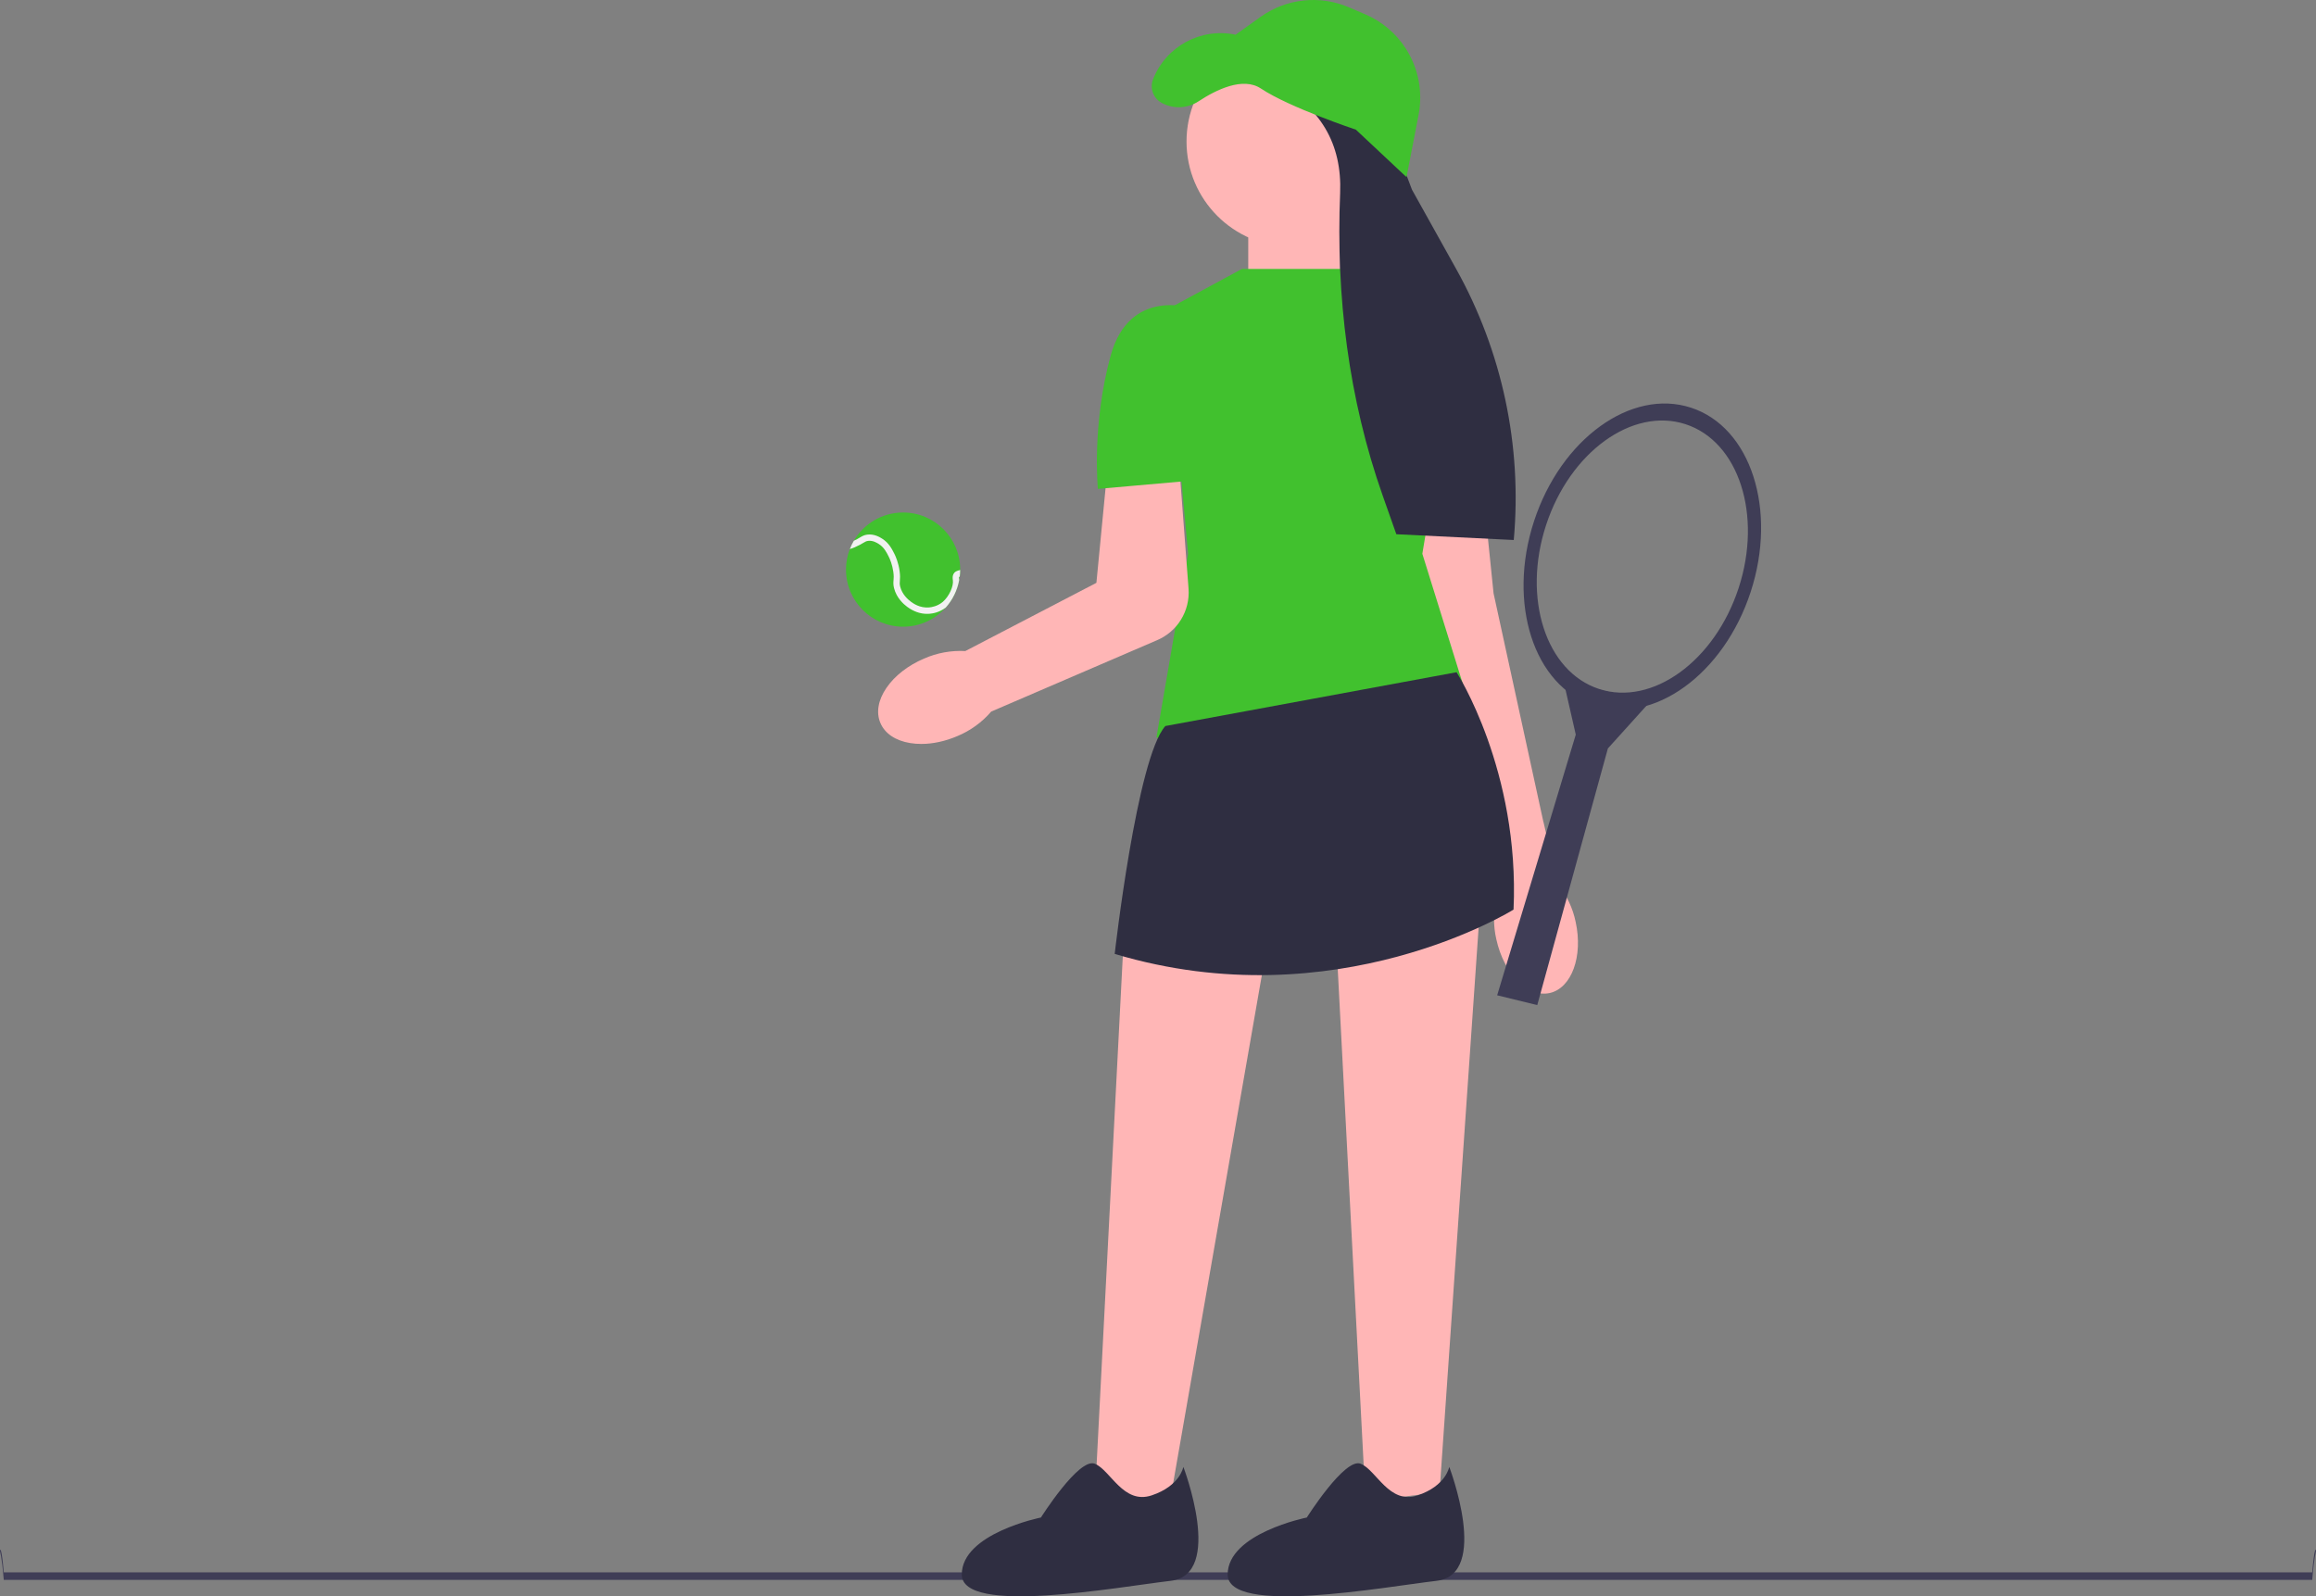 <svg xmlns="http://www.w3.org/2000/svg" width="731.67" height="504.365" viewBox="0 0 731.67 504.365" xmlns:xlink="http://www.w3.org/1999/xlink"><rect x="0" y="0" width="731.67" height="504.365" fill="#808080" stroke="none"/><path d="m0,489.977c0,.66.53,1.19,1.19,9.19h729.29c.66-8,1.19-8.53,1.19-9.19,0-.66-.53-1.19-1.19,6.81H1.19c-.66-8-1.19-7.47-1.19-6.81Z" fill="#3f3d56"/><polygon points="422.055 295.394 431.407 474.289 454.777 471.487 467.58 286.555 422.055 295.394" fill="#ffb6b6"/><path d="m457.847,463.469s13,34-4,36-66,11-66-2,25-18,25-18c0,0,12-19,17-17s9,13,18,10,10-9,10-9Z" fill="#2f2e41"/><rect x="394.347" y="58.969" width="29" height="37" fill="#ffb6b6"/><circle cx="408.097" cy="44.719" r="33.25" fill="#ffb6b6"/><path d="m444.847,180.469l4-33,19,1,4,39,15.741,72.223.038-.01-.017.006,4.573,19.723c2.793,3.464,4.715,7.547,5.605,11.906,2.381,10.88-1.301,20.924-8.224,22.438-6.922,1.515-14.461-6.075-16.839-16.952-1.011-4.335-.968-8.849.124-13.163l-4.268-14.929-23.735-88.242Z" fill="#ffb6b6"/><path d="m392.347,84.969h35l34,18-12,72,14,45s-75,23-98,13l10-58-7-77s24-13,24-13Z" fill="#41c12e"/><path d="m454.847,103.469s12-4,14,3,7,49,7,49l-30,1s9-53,9-53Z" fill="#41c12e"/><path d="m291.04,235.052c-1.212,0-2.394-.093-3.53-.28-4.628-.765-7.955-3.012-9.368-6.327-1.414-3.315-.731-7.271,1.921-11.139,2.605-3.798,6.815-7.073,11.854-9.221,4.082-1.805,8.593-2.625,13.047-2.382l41.411-21.552,3.003-31.03,22.916-9.375,3.186,42.209c.534,7.081-3.516,13.662-10.076,16.376l-52.265,22.498c-2.912,3.393-6.632,6.081-10.766,7.777-3.777,1.61-7.692,2.446-11.332,2.446Z" fill="#ffb6b6"/><path d="m376.847,97.469s-20-7-26,15c-6,22-4,42-4,42l34-3s-4-54-4-54Z" fill="#41c12e"/><g><path d="m267.267,179.969c0,9.96,8.08,18.04,18.04,18.04,5.35,0,10.149-2.33,13.45-6.021,0,0,.01-.01.02-.01,2.15-2.41,3.66-5.41,4.26-8.729.08-.34.13-.69.17-1.05.091-.69.131-1.391.141-2.11v-.12c0-9.96-8.07-18.04-18.04-18.04-6.63,0-12.431,3.58-15.561,8.92-.5.83-.92,1.71-1.26,2.63-.79,2.01-1.22,4.2-1.22,6.49Z" fill="#41c12e"/><path d="m268.486,173.479c.97-.29,2.05-.74,3.23-1.37.409-.21.729-.409,1.02-.59.601-.359.92-.55,1.521-.63,1.489-.189,2.779.62,3.33.96,1.689,1.07,2.449,2.57,3.18,4.03.399.8,1.13,2.49,1.45,4.78.189,1.329.13,2.04.069,2.68-.06.72-.109,1.399.17,2.52.78,3.03,2.931,4.98,4.141,5.87,2.01,1.48,4.12,2.221,6.279,2.221.28,0,.551-.011.82-.03,1.101-.09,3.16-.48,5.061-1.931,0,0,.01-.01.02-.01,2.15-2.41,3.66-5.41,4.26-8.729,0-.08-.01-.15-.02-.221-.04-.199-.101-.619,0-.77.02,0,.06-.021.189-.06.091-.69.131-1.391.141-2.11-1.21.28-1.62.6-1.88.91-.67.84-.5,1.89-.44,2.279.3,1.95-1.229,5.21-3.189,6.891-1.641,1.39-3.561,1.689-4.311,1.75-2.95.25-5.05-1.29-5.74-1.8-1-.73-2.77-2.33-3.39-4.75-.2-.801-.17-1.221-.11-1.86.061-.71.13-1.58-.09-3.13-.359-2.57-1.189-4.48-1.64-5.4-.78-1.54-1.74-3.46-3.91-4.819-.67-.421-2.44-1.521-4.64-1.25-1.021.13-1.62.489-2.311.899-.26.16-.55.34-.91.53-.37.189-.72.37-1.04.51-.5.83-.92,1.71-1.26,2.63Z" fill="#f2f2f2"/></g><g><polygon points="485.652 317.561 472.985 314.471 497.818 232.11 493.927 215.055 521.161 221.858 507.962 236.48 485.652 317.561" fill="#3f3d56"/><path d="m553.062,187.05c8.498-25.983.068-52.058-18.829-58.238-18.897-6.18-41.106,9.873-49.604,35.857s-.068,52.058,18.829,58.238c18.897,6.18,41.106-9.873,49.604-35.857Zm-3.802-1.243c-7.554,23.097-27.295,37.366-44.092,31.873-16.797-5.494-24.291-28.671-16.737-51.768s27.295-37.366,44.092-31.873,24.291,28.671,16.737,51.768Z" fill="#3f3d56"/></g><path d="m440.306,44.739l5.77,15.203,13.974,25.068c14.526,26.06,20.86,55.893,18.175,85.607v0l-37.095-1.824-4.293-12.154c-10.827-30.651-14.806-63.129-13.465-95.608.641-15.541-6.14-27.343-21.025-35.062l37.959,18.77h0Z" fill="#2f2e41"/><path d="m444.347,55.969l-16-15s-21-7-30-13c-5.694-3.796-14.191.414-19.664,4.019-3.514,2.314-8.005,2.525-11.699.51h0c-2.65-1.446-3.812-4.636-2.712-7.448v-0c4.083-10.435,15.11-16.39,26.075-14.081h0l7.892-5.637c8.139-5.814,18.722-6.957,27.915-3.018l5.175,2.218c5.227,2.24,9.668,5.986,12.757,10.76v0c4.017,6.208,5.476,13.731,4.071,20.991l-3.81,19.685-0-0Z" fill="#41c12e"/><polygon points="354.927 297.985 345.712 476.887 369.246 476.518 401.122 293.904 354.927 297.985" fill="#ffb6b6"/><path d="m460.157,212.394s20,31,18,75c0,0-56,35-126,14,0,0,7-62,16-72l92-17v0Z" fill="#2f2e41"/><path d="m373.847,463.469s13,34-4,36-66,11-66-2,25-18,25-18c0,0,12-19,17-17s9,13,18,10,10-9,10-9Z" fill="#2f2e41"/></svg>